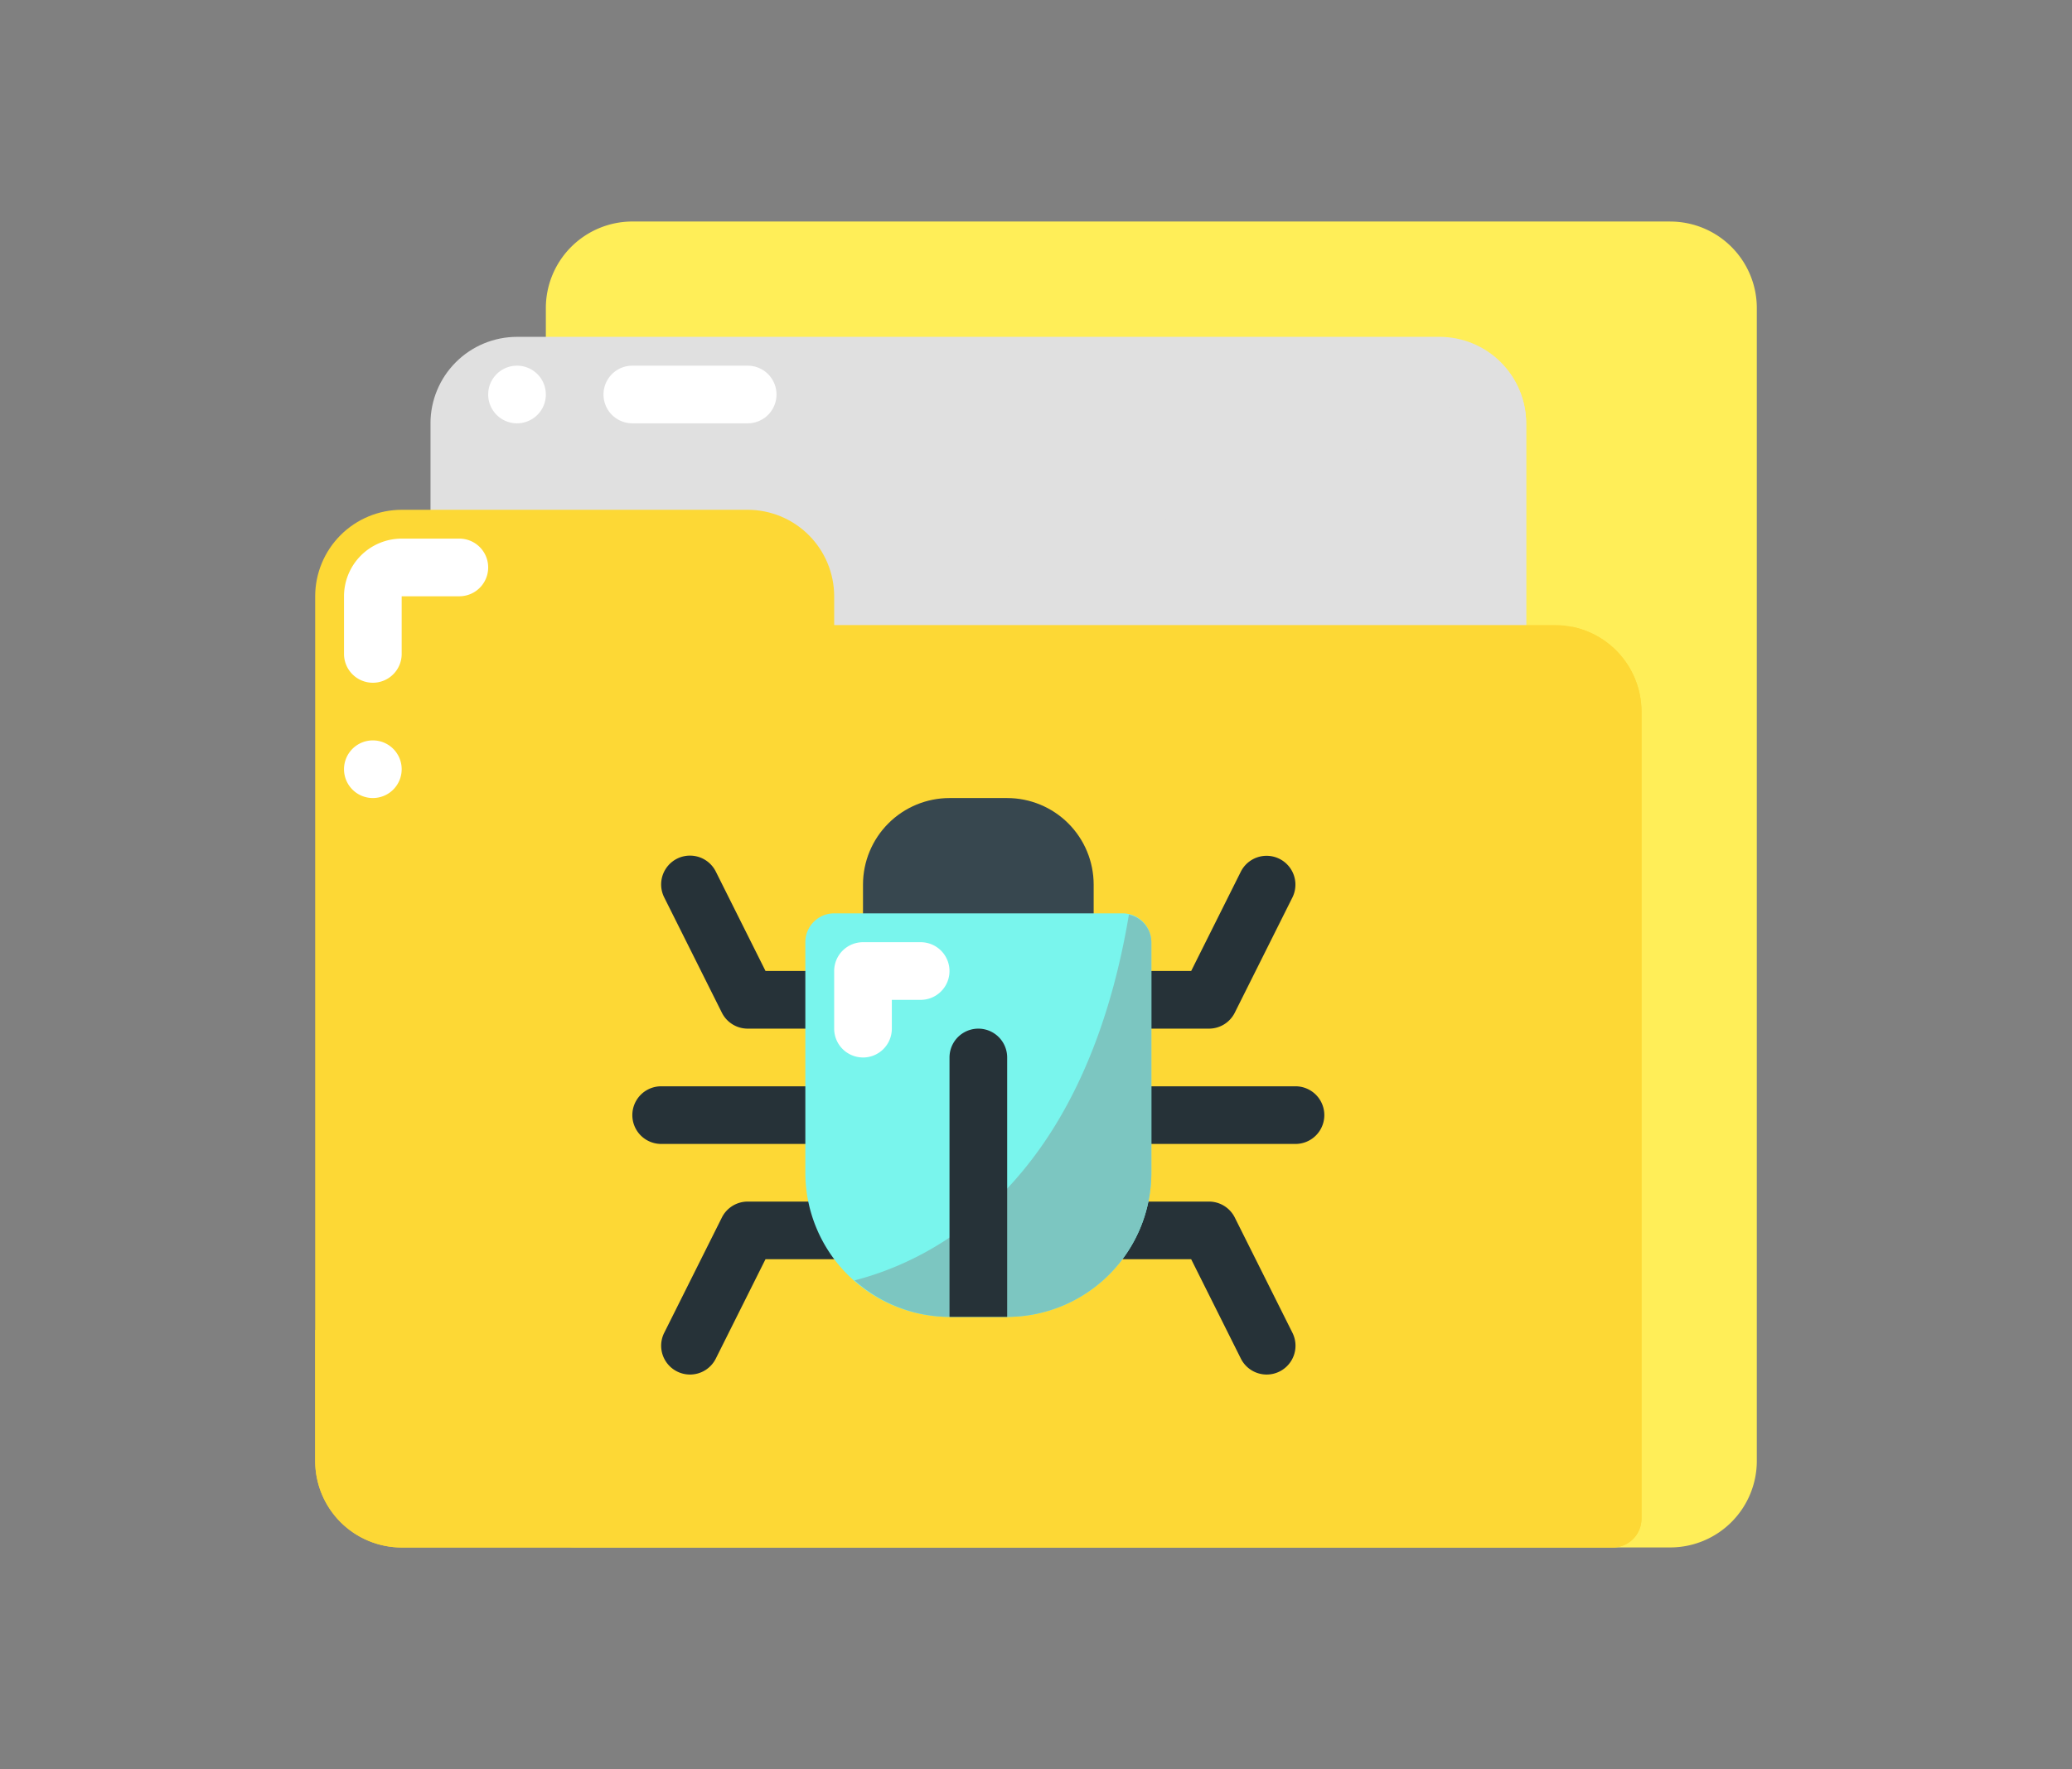 <svg xmlns="http://www.w3.org/2000/svg" xmlns:xlink="http://www.w3.org/1999/xlink" width="229.108" height="195.662" viewBox="0 0 229.108 195.662">
  <rect x="0" y="0" width="229.108" height="195.662" fill="#808080" stroke="none"/>
  <defs>
    <clipPath id="clip-path">
      <rect id="Rectángulo_39205" data-name="Rectángulo 39205" width="229.108" height="195.662" fill="none"/>
    </clipPath>
    <clipPath id="clip-path-2">
      <path id="Trazado_186631" data-name="Trazado 186631" d="M57.168,37.257A9.573,9.573,0,0,0,47.6,46.821V91.455a3.187,3.187,0,0,0,3.188,3.187H165.564a3.188,3.188,0,0,0,3.189-3.187V46.821a9.575,9.575,0,0,0-9.566-9.564Z" transform="translate(-47.604 -37.257)" fill="none"/>
    </clipPath>
    <linearGradient id="linear-gradient" x1="-0.393" y1="2.76" x2="-0.385" y2="2.76" gradientUnits="objectBoundingBox">
      <stop offset="0" stop-color="#f4f4f4"/>
      <stop offset="0.565" stop-color="#ebebeb"/>
      <stop offset="0.994" stop-color="#e0e0e0"/>
      <stop offset="1" stop-color="#e0e0e0"/>
    </linearGradient>
    <clipPath id="clip-path-4">
      <path id="Trazado_186633" data-name="Trazado 186633" d="M44.415,56.385a9.575,9.575,0,0,0-9.564,9.565v95.643a9.576,9.576,0,0,0,9.564,9.565h133.9a3.189,3.189,0,0,0,3.188-3.188V78.7a9.577,9.577,0,0,0-9.565-9.565h-79.7V65.95a9.575,9.575,0,0,0-9.564-9.565Z" transform="translate(-34.851 -56.385)" fill="none"/>
    </clipPath>
    <linearGradient id="linear-gradient-2" x1="-0.238" y1="1.213" x2="-0.231" y2="1.213" gradientUnits="objectBoundingBox">
      <stop offset="0" stop-color="#ffee71"/>
      <stop offset="0.25" stop-color="#ffeb68"/>
      <stop offset="0.664" stop-color="#fee14e"/>
      <stop offset="1" stop-color="#fdd835"/>
    </linearGradient>
    <clipPath id="clip-path-6">
      <path id="Trazado_186641" data-name="Trazado 186641" d="M104.99,88.267a9.575,9.575,0,0,0-9.565,9.564v6.376a3.188,3.188,0,0,0,3.189,3.188h19.129a3.187,3.187,0,0,0,3.187-3.188V97.831a9.573,9.573,0,0,0-9.564-9.564Z" transform="translate(-95.425 -88.267)" fill="none"/>
    </clipPath>
    <linearGradient id="linear-gradient-3" x1="-3.741" y1="5.615" x2="-3.702" y2="5.615" gradientUnits="objectBoundingBox">
      <stop offset="0" stop-color="#546870"/>
      <stop offset="0.38" stop-color="#4c5f67"/>
      <stop offset="0.995" stop-color="#37474f"/>
      <stop offset="1" stop-color="#37474f"/>
    </linearGradient>
  </defs>
  <g id="Grupo_143637" data-name="Grupo 143637" transform="translate(-429.655 -2772.887)">
    <g id="Grupo_143497" data-name="Grupo 143497" transform="translate(429.655 2772.887)">
      <g id="Grupo_143237" data-name="Grupo 143237" transform="translate(0)">
        <g id="Grupo_143236" data-name="Grupo 143236" clip-path="url(#clip-path)">
          <path id="Trazado_186630" data-name="Trazado 186630" d="M184.693,24.5H69.92a9.576,9.576,0,0,0-9.564,9.564v133.9a3.188,3.188,0,0,0,3.188,3.188H184.693a9.575,9.575,0,0,0,9.564-9.565V34.068a9.574,9.574,0,0,0-9.564-9.564" fill="#ffee58"/>
        </g>
      </g>
      <g id="Grupo_143239" data-name="Grupo 143239" transform="translate(47.604 37.257)">
        <g id="Grupo_143238" data-name="Grupo 143238" clip-path="url(#clip-path-2)">
          <rect id="Rectángulo_39206" data-name="Rectángulo 39206" width="121.149" height="57.385" transform="translate(0 0)" fill="url(#linear-gradient)"/>
        </g>
      </g>
      <g id="Grupo_143241" data-name="Grupo 143241" transform="translate(0)">
        <g id="Grupo_143240" data-name="Grupo 143240" clip-path="url(#clip-path)">
          <path id="Trazado_186632" data-name="Trazado 186632" d="M47.6,69.01V91.454a3.188,3.188,0,0,0,3.188,3.189H165.564a3.19,3.19,0,0,0,3.189-3.189V46.821a9.48,9.48,0,0,0-2.278-6.121C137.792,63.671,63.772,68.273,47.6,69.01" fill="#e0e0e0"/>
        </g>
      </g>
      <g id="Grupo_143243" data-name="Grupo 143243" transform="translate(34.851 56.385)">
        <g id="Grupo_143242" data-name="Grupo 143242" clip-path="url(#clip-path-4)">
          <rect id="Rectángulo_39208" data-name="Rectángulo 39208" width="146.654" height="114.773" transform="translate(0 0)" fill="url(#linear-gradient-2)"/>
        </g>
      </g>
      <g id="Grupo_143245" data-name="Grupo 143245" transform="translate(0)">
        <g id="Grupo_143244" data-name="Grupo 143244" clip-path="url(#clip-path)">
          <path id="Trazado_186634" data-name="Trazado 186634" d="M92.237,113.771H82.673a3.188,3.188,0,0,1-2.852-1.762L73.445,99.256a3.188,3.188,0,1,1,5.7-2.864l.006.012,5.495,10.991h7.594a3.188,3.188,0,0,1,0,6.376" fill="#263238"/>
          <path id="Trazado_186635" data-name="Trazado 186635" d="M173.853,69.331c-25.556,68.192-99.536,77.762-139,77.764v14.5a9.576,9.576,0,0,0,9.565,9.565h133.9a3.188,3.188,0,0,0,3.188-3.188V78.7a9.579,9.579,0,0,0-7.652-9.371" fill="#fdd835"/>
          <path id="Trazado_186636" data-name="Trazado 186636" d="M76.293,152.029a3.188,3.188,0,0,1-2.849-4.614l6.376-12.753a3.19,3.19,0,0,1,2.852-1.762h9.565a3.188,3.188,0,0,1,0,6.376H84.643l-5.495,10.991a3.186,3.186,0,0,1-2.855,1.762" fill="#263238"/>
          <path id="Trazado_186637" data-name="Trazado 186637" d="M92.237,126.524H73.108a3.188,3.188,0,1,1,0-6.376H92.237a3.188,3.188,0,1,1,0,6.376" fill="#263238"/>
          <path id="Trazado_186638" data-name="Trazado 186638" d="M133.683,113.771h-9.564a3.188,3.188,0,1,1,0-6.376h7.593L137.207,96.4a3.189,3.189,0,0,1,5.712,2.837l-.008.015-6.376,12.753A3.188,3.188,0,0,1,133.683,113.771Z" fill="#263238"/>
          <path id="Trazado_186639" data-name="Trazado 186639" d="M140.062,152.029a3.186,3.186,0,0,1-2.855-1.762l-5.495-10.991h-7.594a3.188,3.188,0,0,1,0-6.376h9.565a3.188,3.188,0,0,1,2.851,1.762l6.377,12.753a3.188,3.188,0,0,1-2.849,4.614Z" fill="#263238"/>
          <path id="Trazado_186640" data-name="Trazado 186640" d="M143.247,126.524H124.118a3.188,3.188,0,0,1,0-6.376h19.129a3.188,3.188,0,1,1,0,6.376" fill="#263238"/>
        </g>
      </g>
      <g id="Grupo_143247" data-name="Grupo 143247" transform="translate(95.425 88.267)">
        <g id="Grupo_143246" data-name="Grupo 143246" clip-path="url(#clip-path-6)">
          <rect id="Rectángulo_39210" data-name="Rectángulo 39210" width="25.505" height="19.128" transform="translate(0 0)" fill="url(#linear-gradient-3)"/>
        </g>
      </g>
      <g id="Grupo_143249" data-name="Grupo 143249" transform="translate(0)">
        <g id="Grupo_143248" data-name="Grupo 143248" clip-path="url(#clip-path)">
          <path id="Trazado_186642" data-name="Trazado 186642" d="M124.118,101.019H92.237a3.188,3.188,0,0,0-3.188,3.188v25.505a15.96,15.96,0,0,0,15.94,15.941h6.376a15.96,15.96,0,0,0,15.941-15.941V104.207a3.188,3.188,0,0,0-3.188-3.188" fill="#79f5ed"/>
          <path id="Trazado_186643" data-name="Trazado 186643" d="M124.827,101.162c-5.013,29.991-21.618,38.213-30.333,40.452a15.806,15.806,0,0,0,10.5,4.039h6.376a15.96,15.96,0,0,0,15.941-15.941V104.207a3.143,3.143,0,0,0-2.48-3.045" fill="#7cc6c1"/>
          <path id="Trazado_186644" data-name="Trazado 186644" d="M111.366,145.653V116.96a3.188,3.188,0,0,0-6.376,0v28.693Z" fill="#263238"/>
          <path id="Trazado_186645" data-name="Trazado 186645" d="M41.227,75.514a3.188,3.188,0,0,1-3.188-3.188V65.95a6.383,6.383,0,0,1,6.376-6.377h6.376a3.188,3.188,0,1,1,0,6.377H44.415v6.376a3.188,3.188,0,0,1-3.188,3.188" fill="#fff"/>
          <path id="Trazado_186646" data-name="Trazado 186646" d="M41.227,81.89a3.188,3.188,0,1,1-3.188,3.188,3.188,3.188,0,0,1,3.188-3.188" fill="#fff"/>
          <path id="Trazado_186647" data-name="Trazado 186647" d="M57.168,40.445a3.188,3.188,0,1,1-3.188,3.188,3.188,3.188,0,0,1,3.188-3.188" fill="#fff"/>
          <path id="Trazado_186648" data-name="Trazado 186648" d="M82.673,46.821H69.92a3.188,3.188,0,0,1,0-6.376H82.673a3.188,3.188,0,1,1,0,6.376" fill="#fff"/>
          <path id="Trazado_186649" data-name="Trazado 186649" d="M95.425,116.96a3.188,3.188,0,0,1-3.188-3.188V107.4a3.188,3.188,0,0,1,3.188-3.189H101.8a3.188,3.188,0,0,1,0,6.377H98.613v3.188a3.188,3.188,0,0,1-3.188,3.188" fill="#fff"/>
        </g>
      </g>
    </g>
  </g>
</svg>
